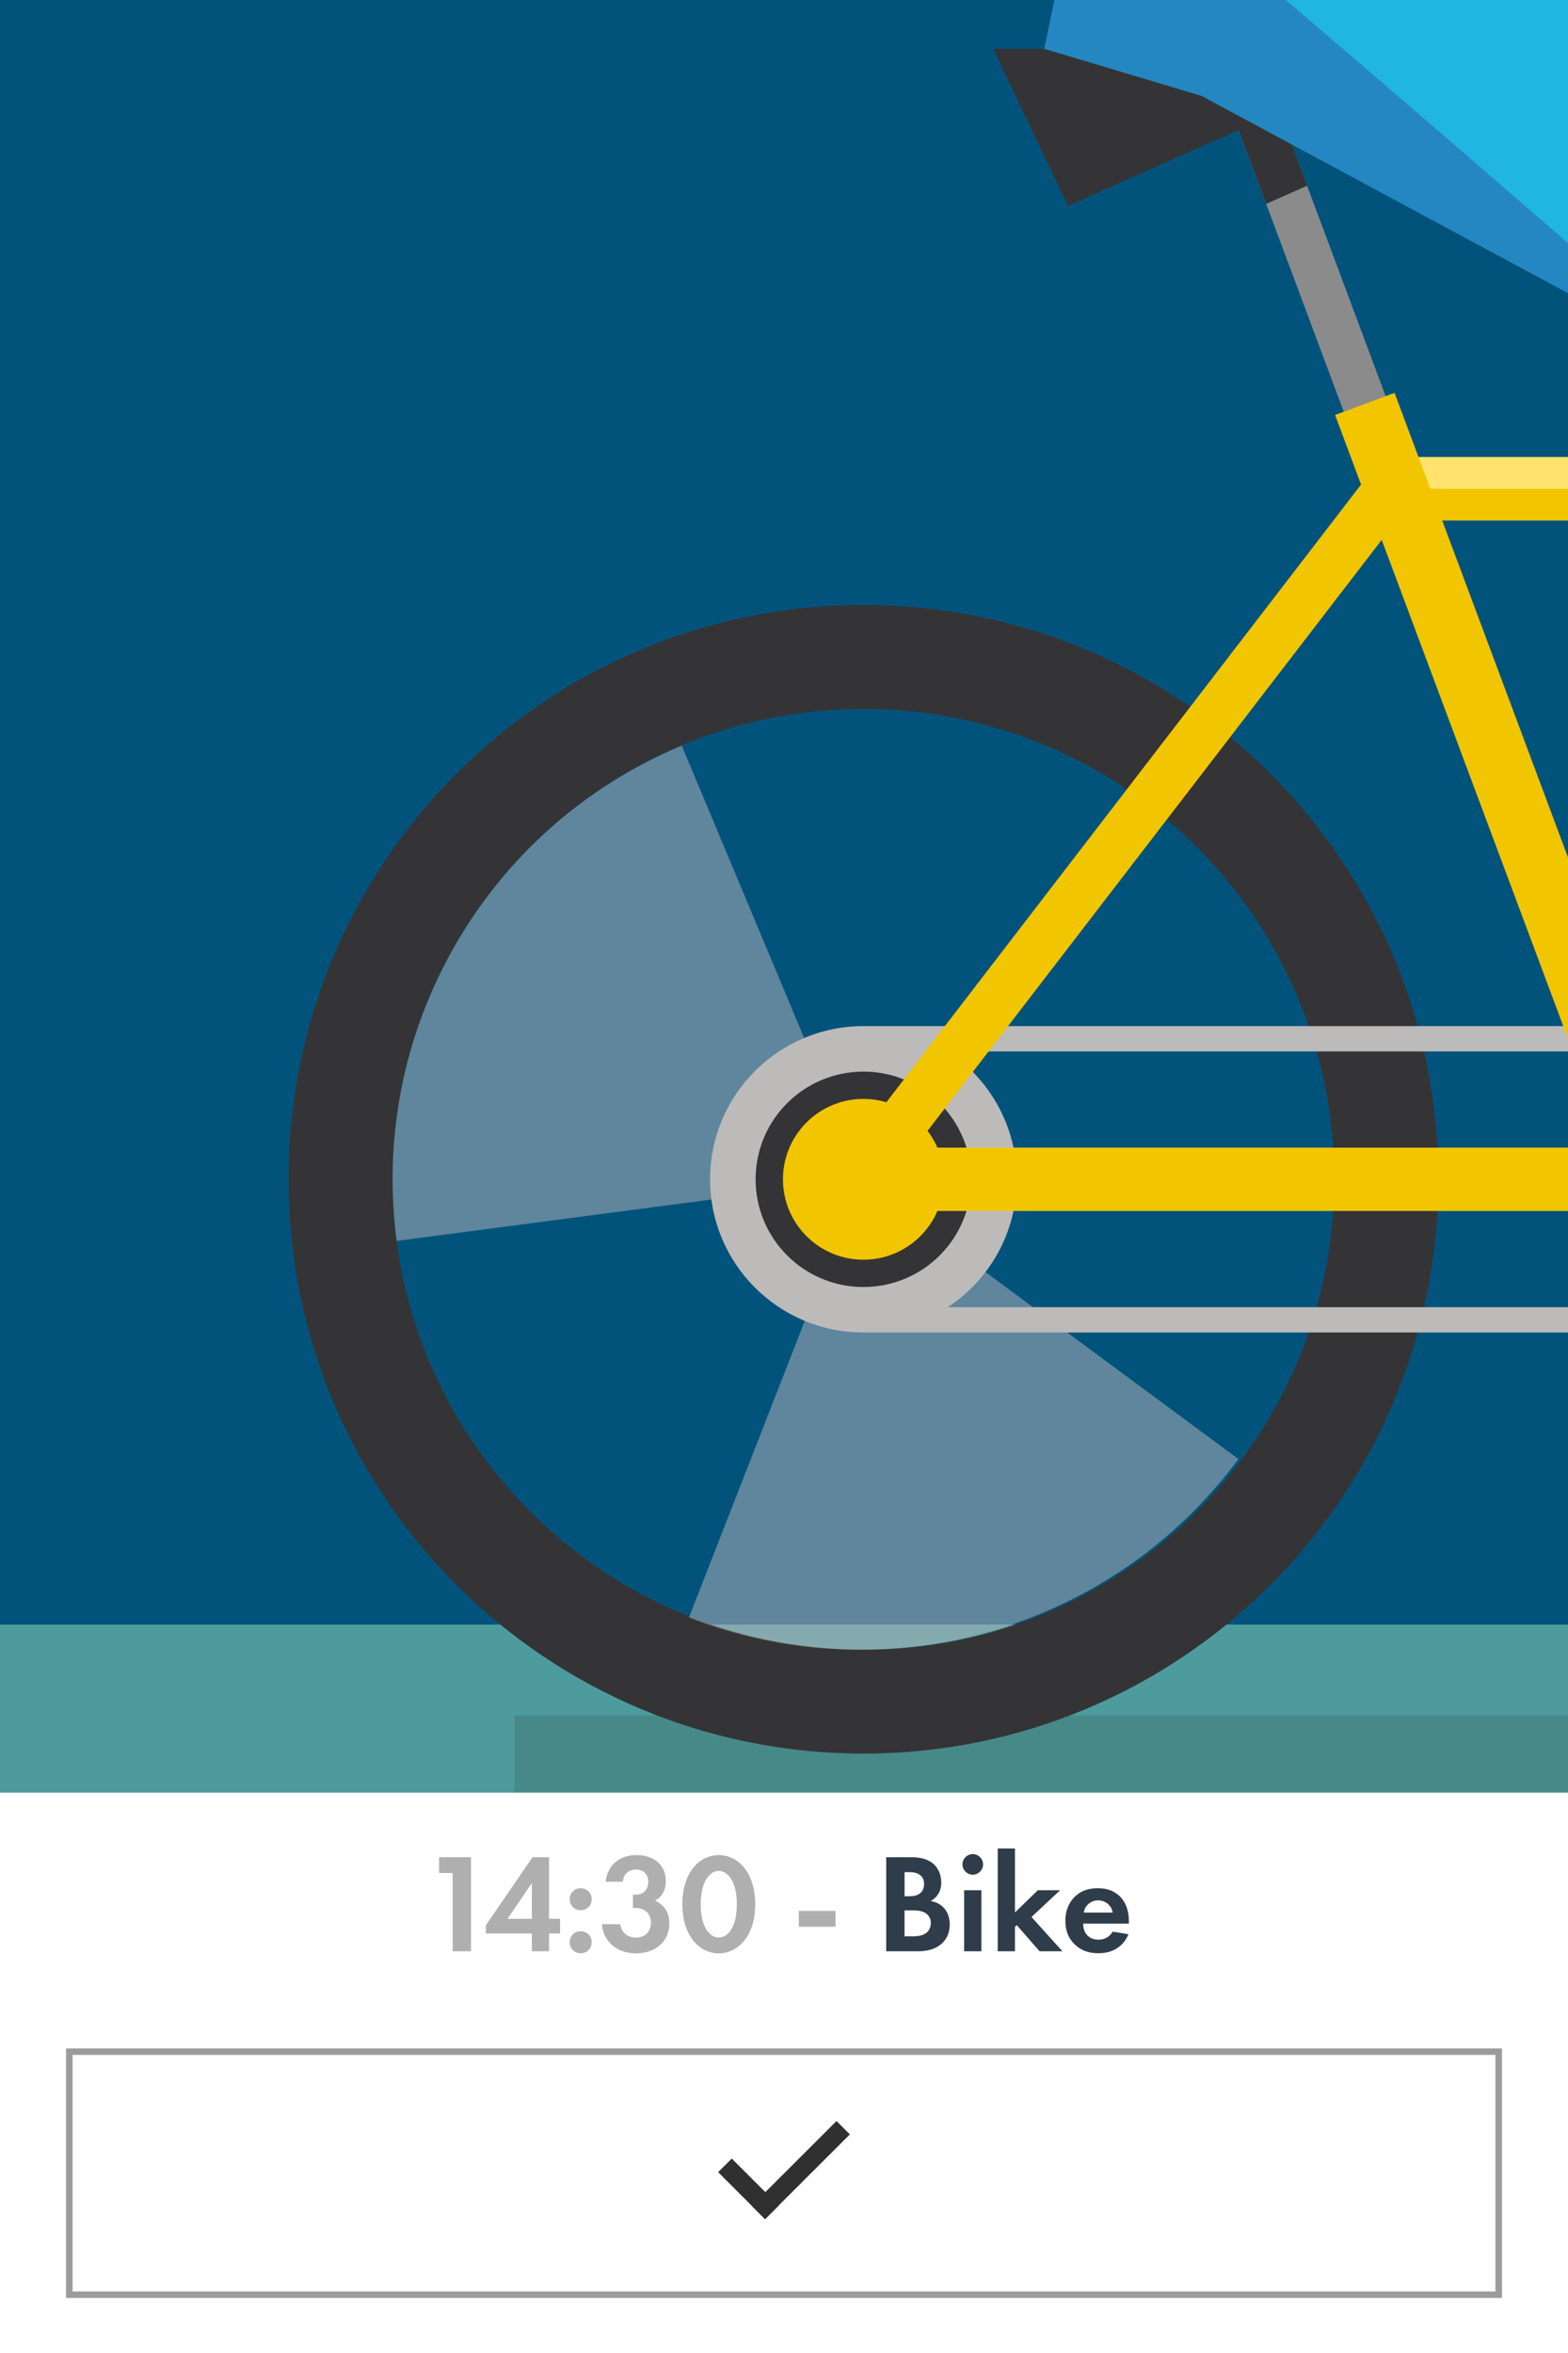 <?xml version="1.0" encoding="utf-8"?>
<!-- Generator: Adobe Illustrator 17.0.0, SVG Export Plug-In . SVG Version: 6.00 Build 0)  -->
<!DOCTYPE svg PUBLIC "-//W3C//DTD SVG 1.1//EN" "http://www.w3.org/Graphics/SVG/1.1/DTD/svg11.dtd">
<svg version="1.1" id="Слой_2" xmlns="http://www.w3.org/2000/svg" xmlns:xlink="http://www.w3.org/1999/xlink" x="0px" y="0px"
	 width="240px" height="360px" viewBox="0 0 240 360" enable-background="new 0 0 240 360" xml:space="preserve">
<rect x="0" y="0" width="240" height="360" fill="#333333" stroke="none"/>
<g>
	<rect y="0" fill="#141413" width="240" height="359.999"/>
	<rect fill="#02537C" width="240" height="248.548"/>
	<rect y="248.548" fill="#4E9B9E" width="240" height="111.451"/>
	<rect x="78.719" y="262.447" fill="#478989" width="161.281" height="11.691"/>
	<rect y="309.63" fill="#157256" width="240" height="50.369"/>
	<path fill="#343436" d="M132.156,92.565c-48.597,0-87.997,39.338-87.997,87.865c0,48.524,39.4,87.862,87.997,87.862
		c48.601,0,87.999-39.338,87.999-87.862C220.155,131.903,180.757,92.565,132.156,92.565z M132.156,252.387
		c-39.801,0-72.068-32.217-72.068-71.957c0-39.742,32.267-71.96,72.068-71.96c39.805,0,72.07,32.218,72.07,71.96
		C204.226,220.17,171.961,252.387,132.156,252.387z"/>
	<path opacity="0.5" fill="#BCBBBC" d="M60.719,189.853l71.437-9.385l-27.805-66.386c-14.946,6.233-27.89,17.503-36.005,32.943
		C61.16,160.699,58.833,175.626,60.719,189.853z"/>
	<path opacity="0.5" fill="#BCBBBC" d="M189.556,223.228L131.64,180.43l-26.187,67.038c15.085,5.885,32.238,6.754,48.819,1.278
		C168.955,243.896,181.013,234.772,189.556,223.228z"/>
	<path fill="#BCBBBA" d="M240,156.991H132.156c-12.962,0-23.471,10.494-23.471,23.439c0,12.943,10.509,23.437,23.471,23.437H240
		v-3.874h-94.919c6.356-4.194,10.552-11.388,10.552-19.563s-4.195-15.369-10.55-19.563H240V156.991z"/>
	<path fill="#343436" d="M148.662,180.43c0,9.1-7.388,16.477-16.506,16.477c-9.114,0-16.502-7.377-16.502-16.477
		c0-9.102,7.388-16.479,16.502-16.479C141.274,163.951,148.662,171.328,148.662,180.43z"/>
	<polygon fill="#8C8B8B" points="236.324,145.039 189.273,19.066 195.679,16.68 230.761,110.609 	"/>
	<path fill="#F2C501" d="M240,69.941h-22.876l-3.673-9.833l-9.097,3.387l3.973,10.64l-72.66,94.507
		c-1.113-0.33-2.289-0.514-3.51-0.514c-6.801,0-12.317,5.508-12.317,12.303c0,6.792,5.516,12.3,12.317,12.3
		c5.081,0,9.441-3.072,11.327-7.455H240v-9.692h-96.518c-0.396-0.922-0.911-1.778-1.511-2.568l69.517-90.417L240,158.929v-27.737
		l-19.257-51.559H240V69.941z"/>
	<polygon fill="#343436" points="229.027,7.466 152.021,7.466 163.451,31.494 189.583,19.896 193.805,31.195 200.065,28.42 
		196.776,19.479 229.027,19.479 	"/>
	<polygon fill="#2587C1" points="200.065,0 161.388,0 159.841,7.466 183.906,14.674 240,44.853 240,0 	"/>
	<path fill="#20B5E3" d="M240,37.201V0h-43.212C210.766,11.892,227.33,26.209,240,37.201z"/>
	<polygon fill="#FFE36E" points="217.122,69.941 218.932,74.786 240,74.786 240,69.941 	"/>
</g>
<g>
	<rect y="274.274" fill="#FFFFFF" width="240" height="85.726"/>
	<g>
		<path fill="#9B9B9B" d="M229.892,351.578H10.108v-38.18h219.785V351.578z M11.105,350.582h217.79v-36.188H11.105V350.582z"/>
	</g>
	<polygon fill="#303030" points="130.081,326.554 128.038,324.513 117.145,335.389 112.001,330.253 109.919,332.334 115.062,337.47 
		115.043,337.487 117.088,339.529 117.106,339.51 117.123,339.528 119.206,337.447 119.189,337.43 	"/>
</g>
<g>
	<path fill="#AFAFAF" d="M69.283,286.561h-2.075v-2.416h4.883v14.39h-2.808V286.561z"/>
	<path fill="#AFAFAF" d="M84.041,293.572h1.685v2.244h-1.685v2.719h-2.636v-2.719h-7.043v-1.251l7.151-10.421h2.528V293.572z
		 M81.405,293.572v-5.479l-3.715,5.479H81.405z"/>
	<path fill="#AFAFAF" d="M88.882,288.891c0.951,0,1.686,0.733,1.686,1.683c0,0.95-0.735,1.684-1.686,1.684
		c-0.951,0-1.685-0.734-1.685-1.684C87.197,289.625,87.932,288.891,88.882,288.891z M88.882,295.472
		c0.951,0,1.686,0.734,1.686,1.682c0,0.949-0.735,1.684-1.686,1.684c-0.951,0-1.685-0.734-1.685-1.684
		C87.197,296.205,87.932,295.472,88.882,295.472z"/>
	<path fill="#AFAFAF" d="M92.708,287.899c0.259-2.611,2.226-4.078,4.689-4.078c2.766,0,4.515,1.553,4.515,3.97
		c0,0.755-0.15,2.18-1.663,3.02c0.583,0.237,2.202,1.057,2.202,3.43c0,2.956-2.289,4.618-5.141,4.618
		c-2.765,0-4.948-1.705-5.186-4.466h2.809c0.172,1.188,1.016,2.05,2.397,2.05c1.622,0,2.313-1.187,2.313-2.288
		c0-1.057-0.648-2.244-2.398-2.244h-0.367v-2.027h0.39c1.382,0,1.965-0.971,1.965-1.963c0-1.144-0.755-1.899-1.902-1.899
		c-0.993,0-1.922,0.647-1.987,1.877H92.708z"/>
	<path fill="#AFAFAF" d="M104.441,291.33c0-4.941,2.701-7.509,5.576-7.509c2.875,0,5.574,2.568,5.574,7.53
		c0,4.94-2.699,7.508-5.574,7.508C107.143,298.859,104.441,296.291,104.441,291.33z M107.251,291.33
		c0,3.754,1.534,5.113,2.766,5.113c1.231,0,2.766-1.359,2.766-5.113c0-3.733-1.556-5.091-2.766-5.091
		C108.806,286.238,107.251,287.597,107.251,291.33z"/>
	<path fill="#AFAFAF" d="M122.27,292.364h5.619v2.417h-5.619V292.364z"/>
	<path fill="#2F3D4A" d="M139.212,284.145c0.798,0,2.355,0,3.52,0.906c0.844,0.647,1.34,1.769,1.34,2.978
		c0,1.855-1.232,2.611-1.621,2.827c0.951,0.15,1.514,0.561,1.88,0.906c0.865,0.819,1.037,1.942,1.037,2.696
		c0,0.842-0.238,2.028-1.232,2.913c-1.079,0.95-2.398,1.165-3.651,1.165h-4.841v-14.39H139.212z M138.454,290.121h0.801
		c0.432,0,2.182-0.043,2.182-1.877c0-1.316-1.015-1.813-2.162-1.813h-0.821V290.121z M138.454,296.248h1.212
		c0.517,0,1.296-0.022,1.922-0.389c0.692-0.408,0.886-1.099,0.886-1.661c0-0.452-0.152-1.228-1.06-1.639
		c-0.604-0.28-1.318-0.28-1.923-0.28h-1.038V296.248z"/>
	<path fill="#2F3D4A" d="M148.893,283.67c0.864,0,1.577,0.712,1.577,1.575c0,0.863-0.713,1.575-1.577,1.575
		c-0.865,0-1.578-0.712-1.578-1.575C147.315,284.382,148.028,283.67,148.893,283.67z M150.211,289.194v9.341h-2.637v-9.341H150.211z
		"/>
	<path fill="#2F3D4A" d="M155.353,282.807v9.795l3.5-3.408h3.414l-4.386,4.099l4.731,5.242h-3.501l-3.479-3.991l-0.281,0.259v3.732
		h-2.636v-15.728H155.353z"/>
	<path fill="#2F3D4A" d="M172.727,295.924c-0.281,0.691-1.339,2.913-4.603,2.913c-1.512,0-2.657-0.432-3.586-1.316
		c-1.038-0.972-1.47-2.18-1.47-3.646c0-1.855,0.757-2.999,1.427-3.668c1.101-1.079,2.398-1.316,3.521-1.316
		c1.902,0,3.003,0.754,3.651,1.532c0.995,1.187,1.124,2.653,1.124,3.668v0.216h-7.001c0,0.56,0.152,1.165,0.453,1.574
		c0.283,0.389,0.865,0.885,1.88,0.885c0.995,0,1.751-0.475,2.183-1.229L172.727,295.924z M170.307,292.623
		c-0.217-1.272-1.254-1.876-2.226-1.876c-0.972,0-1.988,0.625-2.204,1.876H170.307z"/>
</g>
</svg>
